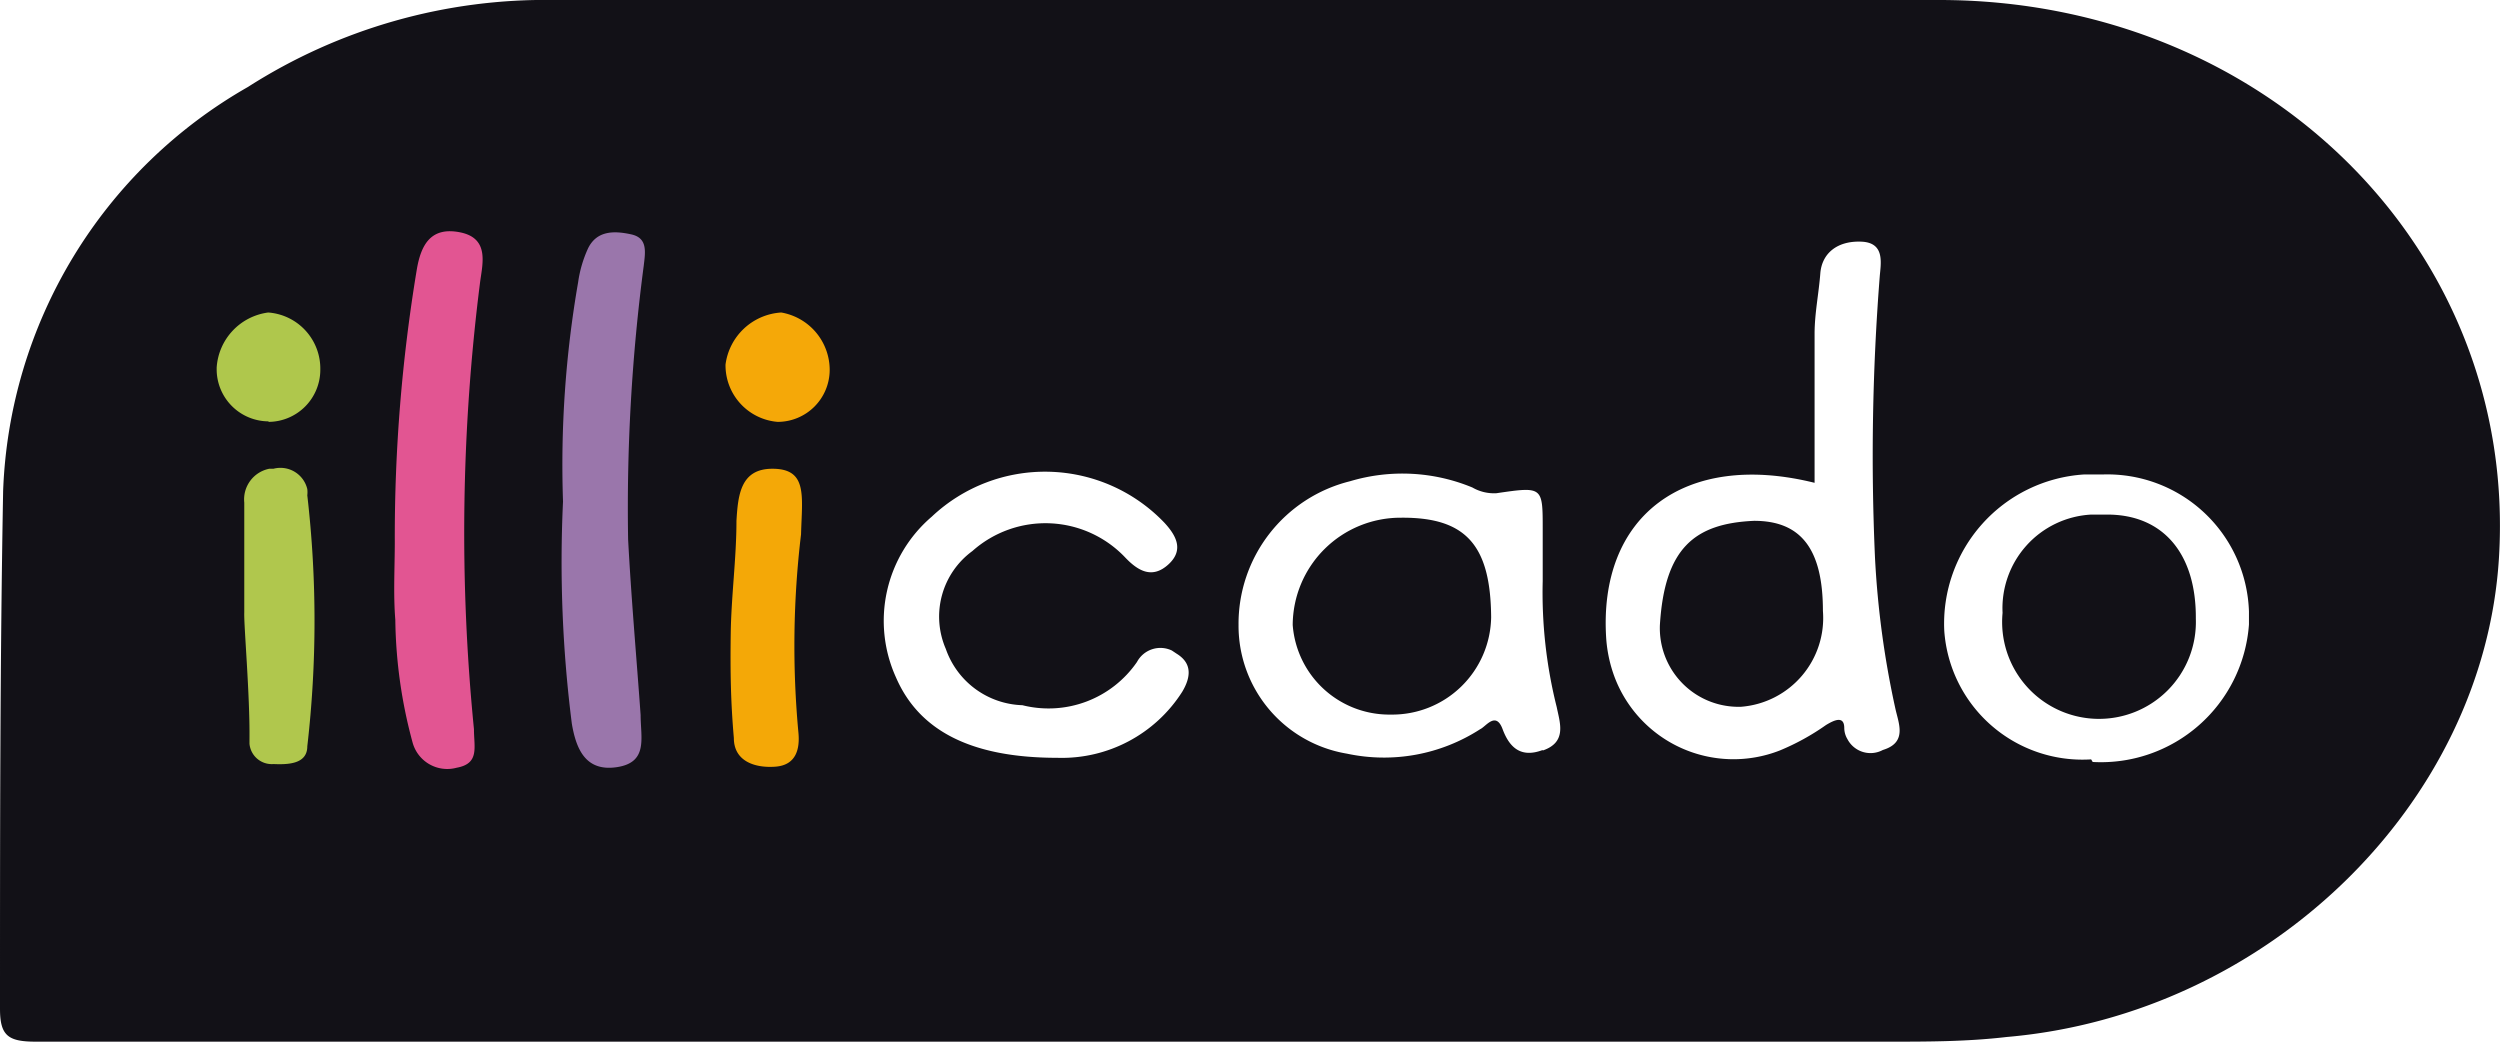 <svg xmlns="http://www.w3.org/2000/svg" viewBox="0 0 48 20"><defs><style>.cls-1{fill:#121117;}.cls-2{fill:#e25592;}.cls-3{fill:#9a76ab;}.cls-4{fill:#b0c74d;}.cls-5{fill:#afc74c;}.cls-6{fill:#f5a808;}.cls-7{fill:#f4a807;}</style></defs><path id="Tracé_10705" data-name="Tracé 10705" class="cls-1" d="M37.23,0H10.65A10.6,10.6,0,0,0,4.76,1.67,9.32,9.32,0,0,0,.06,9.43C0,12.74,0,16.05,0,19.37c0,.52.16.63.69.63q9.18,0,18.37,0H36.25c.76,0,1.51,0,2.28-.09,5-.43,9.16-4.47,9.45-9.2C48.34,4.81,43.52,0,37.23,0ZM22.7,13.28a2.74,2.74,0,0,1-2.4,1.27c-1.7,0-2.67-.55-3.1-1.55a2.63,2.63,0,0,1,.69-3.08,3.17,3.17,0,0,1,4.47.12c.22.24.38.52.07.8s-.58.12-.82-.13a2.11,2.11,0,0,0-2.94-.13,1.56,1.56,0,0,0-.51,1.88,1.61,1.61,0,0,0,1.47,1.08,2.06,2.06,0,0,0,2.2-.83.51.51,0,0,1,.67-.22l.09.06c.31.19.27.46.11.73Zm6.92,1.12c-.42.16-.64-.05-.77-.4s-.32-.05-.43,0a3.4,3.4,0,0,1-2.56.47A2.49,2.49,0,0,1,23.78,12a2.82,2.82,0,0,1,2.14-2.76,3.51,3.51,0,0,1,2.35.12.83.83,0,0,0,.46.11c.89-.13.89-.13.89.69v1a9,9,0,0,0,.27,2.42c.06.3.2.67-.27.83Zm6.53,0a.5.5,0,0,1-.68-.21.42.42,0,0,1-.06-.21c0-.25-.2-.15-.35-.06a4.55,4.55,0,0,1-.89.49A2.44,2.44,0,0,1,31,13a2.65,2.65,0,0,1-.16-.73c-.16-2.36,1.5-3.62,4-3,0-1,0-1.91,0-2.86,0-.39.08-.77.11-1.16s.33-.63.79-.61.37.42.35.68A44,44,0,0,0,36,10.71a17.61,17.61,0,0,0,.39,2.89c.06.28.23.64-.21.79Zm4,.18a2.66,2.66,0,0,1-2.82-2.47,2.87,2.87,0,0,1,2.68-3h.36a2.72,2.72,0,0,1,2.81,2.63v.25a2.85,2.85,0,0,1-3,2.64Z"/><path id="Tracé_10706" data-name="Tracé 10706" class="cls-1" d="M35,11.73a1.71,1.71,0,0,1-1.57,1.84h-.1A1.51,1.51,0,0,1,31.87,12V12c.09-1.47.66-1.95,1.81-2C34.57,10,35,10.53,35,11.73Z"/><path id="Tracé_10707" data-name="Tracé 10707" class="cls-1" d="M28.63,11.85a1.9,1.9,0,0,1-1.93,1.87h-.05A1.86,1.86,0,0,1,24.82,12,2.07,2.07,0,0,1,26.9,9.94h0C28.14,9.93,28.62,10.46,28.63,11.85Z"/><path id="Tracé_10708" data-name="Tracé 10708" class="cls-1" d="M38.45,11.78a1.8,1.8,0,0,1,1.7-1.9h.31c1.08,0,1.71.76,1.7,2a1.86,1.86,0,1,1-3.71-.12Z"/><path id="Tracé_10709" data-name="Tracé 10709" class="cls-2" d="M7.58,10.4A31.34,31.34,0,0,1,8,5.19c.08-.49.27-.84.83-.73s.44.58.39.94A38.14,38.14,0,0,0,9.1,14c0,.35.11.66-.33.74a.69.69,0,0,1-.85-.49h0a9.38,9.38,0,0,1-.33-2.35C7.55,11.41,7.58,10.9,7.58,10.4Z"/><path id="Tracé_10710" data-name="Tracé 10710" class="cls-3" d="M10.81,9.63a20.48,20.48,0,0,1,.29-4.21,2.33,2.33,0,0,1,.19-.65c.17-.35.51-.34.83-.27s.27.34.24.6a35.54,35.54,0,0,0-.3,5.26c.06,1.13.16,2.25.24,3.37,0,.44.15.91-.46,1s-.78-.37-.86-.83A24.6,24.6,0,0,1,10.81,9.63Z"/><path id="Tracé_10711" data-name="Tracé 10711" class="cls-4" d="M4.69,11.76c0-.7,0-1.41,0-2.11A.6.6,0,0,1,5.17,9h.08a.53.53,0,0,1,.65.39.5.5,0,0,1,0,.12,21,21,0,0,1,0,4.82c0,.35-.39.35-.65.34a.43.43,0,0,1-.46-.39v-.08C4.8,13.35,4.68,12,4.69,11.76Z"/><path id="Tracé_10712" data-name="Tracé 10712" class="cls-5" d="M5.16,8.09a1,1,0,0,1-1-1V7.06A1.14,1.14,0,0,1,5.15,6a1.08,1.08,0,0,1,1,1.1,1,1,0,0,1-1,1Z"/><path id="Tracé_10713" data-name="Tracé 10713" class="cls-6" d="M15.93,7.1a1,1,0,0,1-1,1,1.09,1.09,0,0,1-1-1.1A1.15,1.15,0,0,1,15,6,1.12,1.12,0,0,1,15.93,7.1Z"/><path id="Tracé_10714" data-name="Tracé 10714" class="cls-7" d="M14.83,9c-.61,0-.66.5-.69,1,0,.72-.1,1.44-.11,2.17s0,1.31.06,2c0,.45.41.58.8.55s.47-.33.44-.65a18,18,0,0,1,.05-3.81C15.4,9.52,15.51,9,14.83,9Z"/></svg>